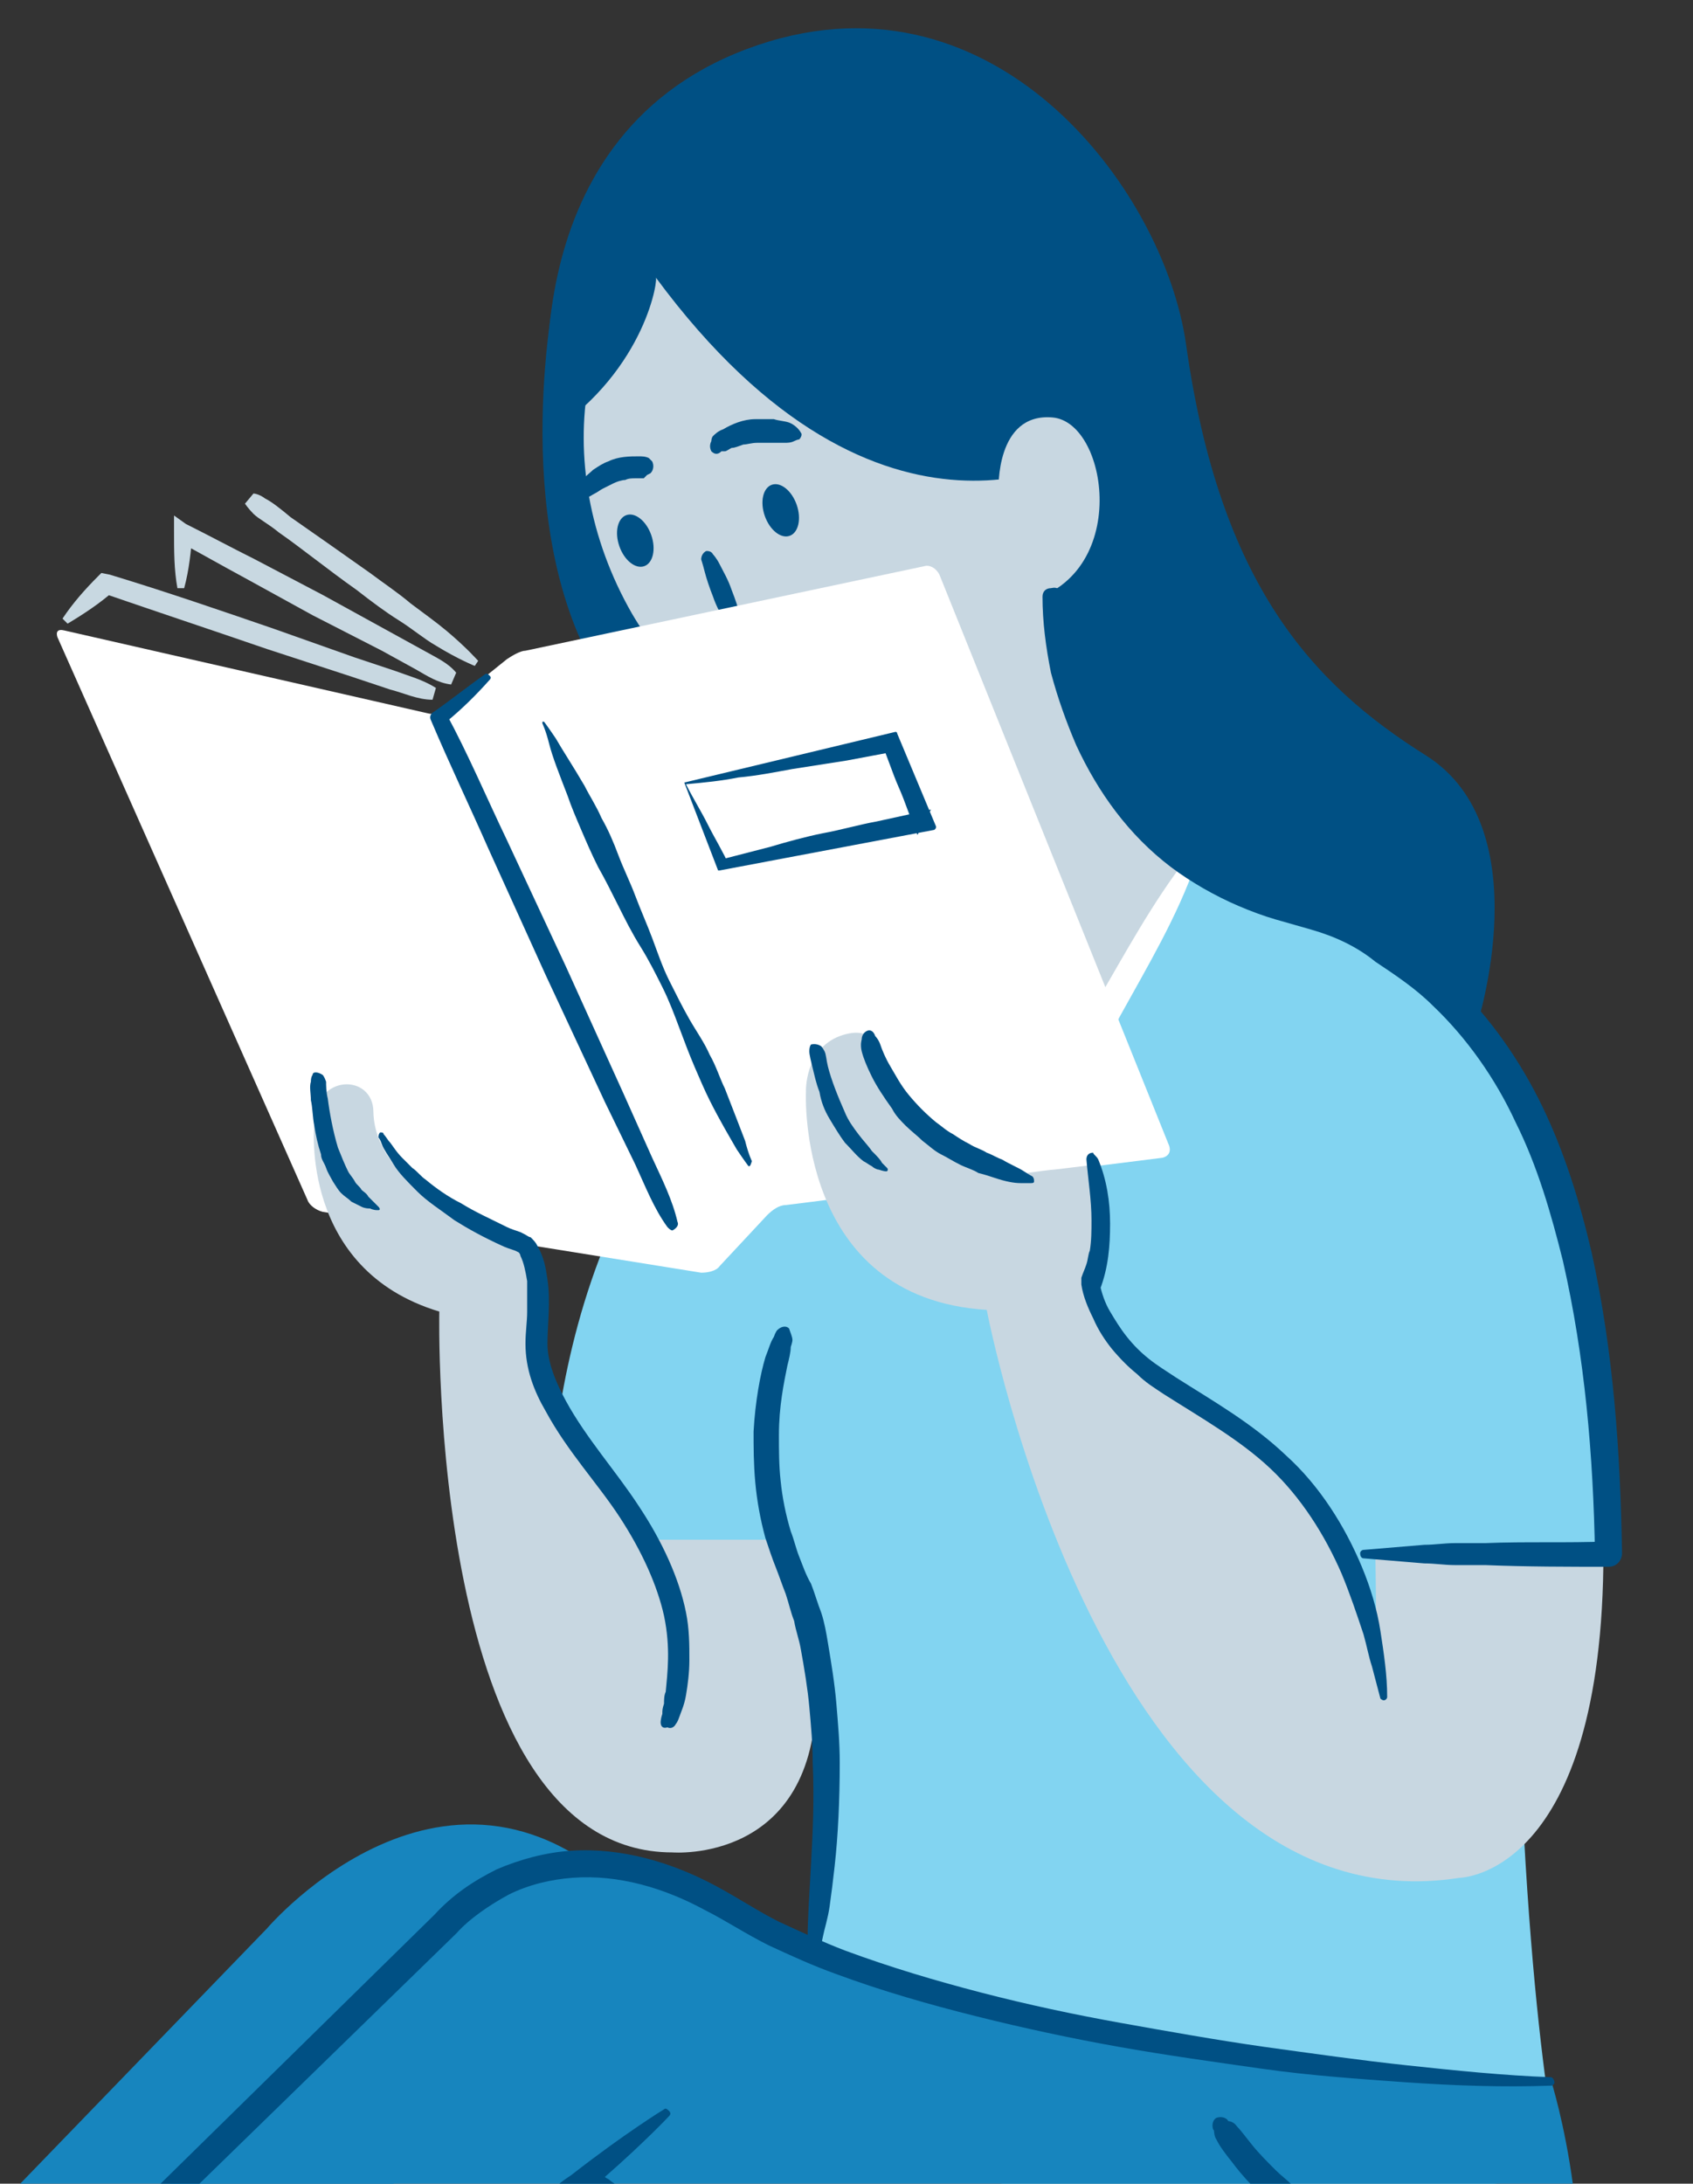 <?xml version="1.0" encoding="utf-8"?>
<!-- Generator: Adobe Illustrator 19.2.1, SVG Export Plug-In . SVG Version: 6.00 Build 0)  -->
<svg version="1.1" id="Layer_1" xmlns="http://www.w3.org/2000/svg" xmlns:xlink="http://www.w3.org/1999/xlink" x="0px" y="0px"
	 viewBox="0 0 100.2 129.2" style="enable-background:new 0 0 100.2 129.2;" xml:space="preserve">
<rect x="0" y="0" width="100.2" height="129.2" fill="#333333" stroke="none"/>
<style type="text/css">
	.st0{fill:#82D4F1;}
	.st1{fill:#005084;}
	.st2{fill:#C8D7E1;}
	.st3{fill:#FFFFFF;}
	.st4{fill:#C8D8E1;}
	.st5{fill:#1785BE;}
</style>
<g>
	<path class="st0" d="M45.7,91.3c0,0-0.4,0.7,1.6,3.4s2.4,17.1-1.5,31.8c0,0,6,1.6,14.2,2.8H88c1.5-0.3,3-0.7,4.3-1.2
		c0,0-2.4-10.2-2.6-36.2l5.6,0c-0.5-43-29.6-43.8-29.6-43.8L46.3,60.1c-14.7,10-13.8,31.5-13.8,31.5L45.7,91.3z"/>
	<path class="st1" d="M32.9,16.9c0,0-2.9,13.7,2.4,22.8l6-1.2l-5.6-17L32.9,16.9z"/>
	<path class="st2" d="M65.1,39.9c3.4-5.3,3.5-12.8-0.3-19.4c-5.1-8.9-15.4-12.5-23-8.2c-7.6,4.4-9.5,15.1-4.4,24
		c4,6.8,11,10.6,17.5,9.9c-0.4,6.3-3,13.9-3,13.9l10.6,6.1l9.5-18C68.8,47.3,66.5,43.2,65.1,39.9z"/>
	<ellipse transform="matrix(0.944 -0.33 0.33 0.944 -8.454 14.188)" class="st1" cx="37.6" cy="32" rx="1" ry="1.6"/>
	<ellipse transform="matrix(0.944 -0.33 0.33 0.944 -7.372 16.93)" class="st1" cx="46.2" cy="30.2" rx="1" ry="1.6"/>
	<path class="st3" d="M51.4,58c1,0.7,1.8,1.5,2.6,2.4l2.4,2.5l4.8,5.1l-1.3,0.2c1.6-3,3.3-5.9,5-8.9c1.7-2.9,3.3-5.9,5.4-8.6
		c0.1-0.1,0.2-0.1,0.4,0c0.1,0.1,0.1,0.2,0.1,0.3c-1.1,3.2-2.9,6.2-4.5,9.1c-1.6,3-3.2,5.9-4.9,8.9l0,0c-0.2,0.4-0.7,0.5-1.1,0.3
		c-0.1,0-0.1-0.1-0.2-0.2L55.3,64l-2.4-2.6c-0.8-0.9-1.6-1.7-2.2-2.7c-0.1-0.2-0.1-0.6,0.2-0.7C51.1,57.9,51.3,57.9,51.4,58z"/>
	<path class="st1" d="M32.6,25.6c0,0-2.8-17.3,11.6-22.7s24.7,8.2,26,17.5c2,14.2,7.5,20.1,14.2,24.3c6.8,4.3,3,16,3,16
		s-3.5-4.4-14.5-8.5c-0.6-0.2-3-1.3-4-2.1c-4.8-3.9-6.6-7.1-6.7-16c0,0,3.6-2.3,2.3-7.4c0,0-12.2,8-25.7-10.3
		C39,16.3,38.3,21.8,32.6,25.6z"/>
	<path class="st1" d="M38.3,28.1c0,0-0.1,0.1-0.2,0.2c-0.1,0-0.3,0-0.5,0c-0.2,0-0.4,0-0.6,0.1c-0.2,0-0.5,0.1-0.7,0.2
		c-0.2,0.1-0.4,0.2-0.6,0.3c-0.2,0.1-0.3,0.2-0.5,0.3c-0.2,0.1-0.3,0.2-0.4,0.2c-0.1,0.1-0.2,0.1-0.2,0.1l0,0
		c-0.1,0-0.3-0.1-0.3-0.2c0,0,0-0.1,0-0.3c0-0.2,0-0.4,0.2-0.6c0.1-0.2,0.4-0.4,0.6-0.6c0.3-0.2,0.6-0.4,0.9-0.5
		c0.6-0.3,1.3-0.3,1.8-0.3c0.2,0,0.4,0,0.6,0.1c0.1,0.1,0.2,0.2,0.2,0.2c0.1,0.2,0.1,0.5-0.1,0.7L38.3,28.1z"/>
	<path class="st1" d="M42.2,32.8c0,0,0.2,0.2,0.4,0.6c0.2,0.4,0.5,0.9,0.7,1.5c0.2,0.5,0.4,1.1,0.5,1.5c0.1,0.4,0.2,0.7,0.2,0.7
		c0,0.2-0.1,0.4-0.3,0.5c-0.2,0-0.3,0-0.4-0.2c0,0-0.2-0.2-0.4-0.6c-0.2-0.4-0.5-0.9-0.7-1.5c-0.2-0.5-0.4-1.1-0.5-1.5
		c-0.1-0.4-0.2-0.7-0.2-0.7c0-0.2,0.1-0.4,0.3-0.5C41.9,32.6,42.1,32.6,42.2,32.8z"/>
	<path class="st1" d="M42.1,26.1c0,0,0-0.2,0.1-0.3c0.1-0.1,0.3-0.3,0.6-0.4c0.5-0.3,1.2-0.6,1.9-0.6c0.4,0,0.7,0,1.1,0
		c0.3,0.1,0.6,0.1,0.9,0.2c0.5,0.2,0.7,0.6,0.7,0.6c0.1,0.1,0,0.3-0.1,0.4c0,0,0,0,0,0l0,0c0,0-0.1,0-0.3,0.1
		c-0.2,0.1-0.4,0.1-0.6,0.1c-0.2,0-0.5,0-0.8,0c-0.3,0-0.6,0-0.8,0c-0.3,0-0.6,0.1-0.8,0.1c-0.3,0.1-0.5,0.2-0.7,0.2
		c-0.2,0.1-0.3,0.2-0.4,0.2c-0.1,0-0.2,0-0.2,0c-0.2,0.2-0.4,0.2-0.6,0C42,26.5,42,26.3,42.1,26.1z"/>
	<g>
		<path class="st3" d="M3.4,37.7c-0.1-0.3,0-0.5,0.4-0.4l21.5,4.9c0.3,0.1,0.9,0,1.1-0.3L30,39c0.3-0.2,0.8-0.5,1.1-0.5l23.6-5
			c0.3-0.1,0.7,0.1,0.9,0.5l13.6,33.8c0.1,0.3,0,0.6-0.4,0.7l-22.3,2.8c-0.4,0-0.8,0.3-1.1,0.6l-2.8,3c-0.2,0.3-0.7,0.4-1.1,0.4
			l-22.4-3.6c-0.4-0.1-0.8-0.4-0.9-0.7L3.4,37.7z"/>
		<path class="st1" d="M39.5,72.6c-0.8-1.1-1.3-2.4-1.9-3.7l-1.8-3.7l-3.5-7.5l-3.4-7.5c-1.1-2.5-2.3-5-3.4-7.6l0,0
			c-0.1-0.2,0-0.4,0.2-0.5c1-0.7,2-1.5,3-2.2c0.1-0.1,0.2,0,0.3,0.1c0.1,0.1,0,0.2,0,0.2c-0.8,0.9-1.7,1.8-2.7,2.6l0.1-0.6
			c1.3,2.4,2.4,5,3.6,7.5l3.5,7.5l3.4,7.5l1.7,3.8c0.6,1.3,1.2,2.5,1.5,3.8c0.1,0.2-0.1,0.4-0.3,0.5C39.7,72.8,39.6,72.7,39.5,72.6z
			"/>
		<path class="st1" d="M44.3,69c0,0-0.3-0.4-0.7-1c-0.4-0.7-1-1.7-1.6-2.9c-0.3-0.6-0.6-1.3-0.9-2c-0.3-0.7-0.6-1.5-0.9-2.3
			c-0.3-0.8-0.6-1.6-1-2.4c-0.4-0.8-0.8-1.6-1.3-2.4c-0.5-0.8-0.9-1.6-1.3-2.4c-0.4-0.8-0.8-1.6-1.2-2.3c-0.4-0.8-0.7-1.5-1-2.2
			c-0.3-0.7-0.6-1.4-0.8-2c-0.5-1.3-0.9-2.3-1.1-3.1c-0.2-0.8-0.4-1.2-0.4-1.2c0,0,0-0.1,0-0.1c0,0,0.1,0,0.1,0c0,0,0.3,0.4,0.7,1
			c0.4,0.7,1,1.6,1.7,2.8c0.3,0.6,0.7,1.2,1,1.9c0.4,0.7,0.7,1.4,1,2.2c0.3,0.8,0.7,1.6,1,2.4c0.3,0.8,0.7,1.7,1,2.5
			c0.3,0.8,0.6,1.7,1,2.5c0.4,0.8,0.8,1.6,1.2,2.3c0.4,0.7,0.9,1.4,1.2,2.1c0.4,0.7,0.6,1.4,0.9,2c0.5,1.3,0.9,2.3,1.2,3.1
			c0.2,0.8,0.4,1.2,0.4,1.2C44.4,69,44.4,69,44.3,69C44.3,69,44.3,69,44.3,69z"/>
		<path class="st1" d="M40.6,46.4c0.4,0.8,0.9,1.6,1.3,2.4c0.4,0.8,0.9,1.6,1.3,2.5l-0.7-0.4l3.1-0.8c1-0.3,2.1-0.6,3.1-0.8
			c1.1-0.2,2.1-0.5,3.2-0.7l3.2-0.7l-0.8,1.5c-0.4-0.9-0.7-1.9-1.1-2.8c-0.4-0.9-0.7-1.9-1.1-2.8l1.2,0.6c-1.1,0.2-2.1,0.4-3.2,0.6
			l-3.2,0.5c-1.1,0.2-2.1,0.4-3.2,0.5C42.7,46.2,41.7,46.3,40.6,46.4z M40.5,46.3l12.5-3c0,0,0.1,0,0.1,0.1l2.3,5.5
			c0,0.1,0,0.1-0.1,0.2l0,0l-12.7,2.4c0,0-0.1,0-0.1,0L40.5,46.3C40.5,46.4,40.5,46.3,40.5,46.3C40.5,46.3,40.5,46.3,40.5,46.3z"/>
		<path class="st4" d="M25.6,41.4c-0.9,0-1.7-0.4-2.5-0.6L20.7,40l-4.9-1.6c-3.2-1.1-6.5-2.2-9.7-3.3L6.7,35C5.9,35.7,5,36.3,4,36.9
			l-0.3-0.3c0.6-0.9,1.3-1.7,2.1-2.5l0.2-0.2L6.5,34c3.3,1,6.5,2.1,9.7,3.2l4.8,1.7l2.4,0.8c0.8,0.3,1.6,0.5,2.4,1L25.6,41.4z"/>
		<path class="st4" d="M26.7,40.5c-0.8-0.1-1.4-0.5-2.1-0.9l-2-1.1l-4.1-2.1l-4-2.2c-1.3-0.7-2.7-1.5-4-2.2l0.9-0.5
			c-0.1,1.1-0.2,2.2-0.5,3.3l-0.4,0c-0.2-1.1-0.2-2.2-0.2-3.4l0-0.9L11,31c1.4,0.7,2.7,1.4,4.1,2.1l4,2.1l4,2.2l2,1.1
			c0.7,0.4,1.4,0.7,1.9,1.3L26.7,40.5z"/>
		<path class="st4" d="M15,29.2c0,0,0.3,0,0.7,0.3c0.4,0.2,0.9,0.6,1.5,1.1c1.3,0.9,3,2.1,4.7,3.3c0.8,0.6,1.7,1.2,2.4,1.8
			c0.8,0.6,1.5,1.1,2.1,1.6c1.2,1,1.9,1.8,1.9,1.8l-0.2,0.3c0,0-1-0.4-2.3-1.2c-0.7-0.4-1.4-1-2.2-1.5c-0.8-0.5-1.6-1.1-2.5-1.8
			c-1.7-1.2-3.3-2.5-4.6-3.4c-0.6-0.5-1.2-0.8-1.5-1.1c-0.3-0.3-0.5-0.6-0.5-0.6L15,29.2z"/>
	</g>
	<path class="st2" d="M59.1,29c0,0-0.2-4.6,3.2-4.3c3.4,0.3,4.7,9.9-2.1,11L59.1,29z"/>
	<path class="st2" d="M81.5,99.7l-0.1-7.9l13.5,0c0,19.2-8.5,19.3-8.5,19.3c-21,3.3-28-33.6-28-33.6c-11.3-0.7-10.7-12.9-10.7-12.9
		s-0.1-2.5,2-3.3c2.2-0.8,2.4,1.1,2.4,1.1c0.9,4.2,7.1,7.2,8.7,7c1.4-0.2,1.6-0.2,1.6-0.2l2.5-0.3c0,0,0.8,2.1-0.1,7
		c0,0,0.5,3.3,3.4,5.4C72.1,84.2,80.7,87.5,81.5,99.7z"/>
	<path class="st1" d="M62.8,35.2c0.2,1.4,0.5,2.8,0.9,4.2c0.4,1.4,0.8,2.7,1.4,4c1.2,2.6,2.9,4.9,5.2,6.6c1.1,0.9,2.4,1.6,3.7,2.1
		c0.7,0.3,1.3,0.5,2,0.7c0.7,0.2,1.4,0.4,2.1,0.6c1.5,0.5,2.9,1.1,4.2,1.9c1.3,0.8,2.6,1.7,3.7,2.8c2.2,2.1,4,4.7,5.3,7.4
		c1.3,2.7,2.2,5.6,2.9,8.6c1.3,5.9,1.7,11.8,1.8,17.8l0,0c0,0.4-0.3,0.8-0.8,0.8l0,0c-2.4,0-4.8,0-7.3-0.1l-1.8,0
		c-0.6,0-1.2-0.1-1.8-0.1c-1.2-0.1-2.4-0.2-3.6-0.3c-0.1,0-0.2-0.1-0.2-0.3c0-0.1,0.1-0.2,0.2-0.2c1.2-0.1,2.4-0.2,3.6-0.3
		c0.6,0,1.2-0.1,1.8-0.1l1.8,0c2.4-0.1,4.8,0,7.3-0.1l-0.8,0.8c-0.1-5.9-0.6-11.7-1.9-17.4c-0.7-2.8-1.5-5.6-2.8-8.2
		c-1.2-2.6-2.9-5-4.9-6.9c-1-1-2.2-1.8-3.4-2.6C80.3,56,79,55.4,77.6,55c-0.7-0.2-1.4-0.4-2.1-0.6c-0.7-0.2-1.5-0.5-2.2-0.8
		c-1.4-0.6-2.8-1.4-4-2.3c-2.5-1.9-4.3-4.4-5.6-7.2c-0.6-1.4-1.1-2.8-1.5-4.3c-0.3-1.5-0.5-3-0.5-4.5c0-0.3,0.2-0.5,0.5-0.5
		C62.6,34.7,62.8,34.9,62.8,35.2L62.8,35.2z"/>
	<path class="st1" d="M51.8,61.3c0,0,0.2,0.2,0.3,0.5c0.1,0.3,0.3,0.8,0.6,1.3c0.3,0.5,0.6,1.1,1.1,1.7c0.5,0.6,1,1.1,1.6,1.6
		c0.3,0.2,0.6,0.5,1,0.7c0.3,0.2,0.6,0.4,1,0.6c0.3,0.2,0.7,0.3,1,0.5c0.3,0.1,0.6,0.3,0.9,0.4c0.5,0.3,1,0.5,1.3,0.7
		c0.3,0.2,0.5,0.3,0.5,0.3l0,0c0.1,0.1,0.1,0.2,0.1,0.3c0,0.1-0.1,0.1-0.2,0.1c0,0-0.2,0-0.6,0c-0.4,0-0.9-0.1-1.5-0.3
		c-0.3-0.1-0.6-0.2-1-0.3c-0.3-0.2-0.7-0.3-1.1-0.5c-0.4-0.2-0.7-0.4-1.1-0.6c-0.4-0.2-0.7-0.5-1.1-0.8c-0.3-0.3-0.7-0.6-1-0.9
		c-0.3-0.3-0.6-0.6-0.8-1c-0.5-0.7-0.9-1.3-1.2-1.9c-0.3-0.6-0.5-1.1-0.6-1.5c-0.1-0.4,0-0.7,0-0.7c0-0.2,0.1-0.4,0.3-0.5
		C51.5,60.9,51.7,61,51.8,61.3z"/>
	<path class="st1" d="M65,68.6c0.5,1.2,0.7,2.5,0.7,3.8c0,1.3-0.1,2.6-0.6,3.9l0-0.3c0.1,0.5,0.3,1.1,0.6,1.6c0.3,0.5,0.6,1,1,1.5
		c0.4,0.5,0.8,0.9,1.3,1.3c0.5,0.4,1,0.7,1.6,1.1c2.2,1.4,4.5,2.7,6.5,4.6c2,1.8,3.5,4.2,4.5,6.6c0.5,1.2,0.9,2.5,1.1,3.8
		c0.2,1.3,0.4,2.6,0.4,3.9c0,0.1-0.1,0.2-0.2,0.2c-0.1,0-0.2-0.1-0.2-0.1l-0.5-1.9c-0.2-0.6-0.3-1.2-0.5-1.9
		c-0.4-1.2-0.8-2.4-1.3-3.6c-1-2.3-2.4-4.5-4.2-6.2c-1.8-1.7-4.1-3-6.3-4.4c-0.6-0.4-1.1-0.7-1.6-1.2c-0.5-0.4-1-0.9-1.5-1.5
		c-0.4-0.5-0.8-1.1-1.1-1.8c-0.3-0.6-0.6-1.3-0.7-2c0-0.1,0-0.2,0-0.3l0-0.1c0.1-0.3,0.2-0.5,0.3-0.8c0.1-0.3,0.1-0.6,0.2-0.8
		c0.1-0.6,0.1-1.2,0.1-1.8c0-1.2-0.2-2.4-0.3-3.6l0,0c0-0.2,0.1-0.4,0.4-0.4C64.7,68.3,64.9,68.4,65,68.6z"/>
	<path class="st1" d="M48.6,61.9c0,0,0.1,0.1,0.2,0.3c0.1,0.2,0.1,0.5,0.2,0.9c0.2,0.8,0.6,1.8,1,2.7c0.2,0.5,0.5,0.9,0.8,1.3
		c0.3,0.4,0.6,0.7,0.8,1c0.3,0.3,0.5,0.5,0.6,0.7c0.2,0.2,0.3,0.3,0.3,0.3l0,0c0.1,0.1,0,0.2,0,0.2c0,0-0.1,0-0.1,0
		c0,0-0.1,0-0.4-0.1c-0.1,0-0.3-0.1-0.4-0.2c-0.2-0.1-0.3-0.2-0.5-0.3c-0.4-0.3-0.7-0.7-1.1-1.1c-0.3-0.4-0.6-0.9-0.9-1.4
		c-0.3-0.5-0.5-1-0.6-1.6c-0.2-0.5-0.3-1-0.4-1.4c-0.1-0.4-0.2-0.8-0.2-1c0-0.3,0.1-0.4,0.1-0.4C48,61.8,48.3,61.7,48.6,61.9
		C48.5,61.9,48.5,61.9,48.6,61.9L48.6,61.9z"/>
	<path class="st2" d="M46.4,92.9l-0.9-1.8l-7,0l0.3,1.7c-0.5-2.4-0.9-2.6-4-7c-0.2-0.3-0.8-1.4-1.4-1.9c-1.2-1.1-2-2.5-1.4-6.3
		c0.4-3.1-0.7-3.7-0.7-3.7l-2.5-1.1c0,0-6.6-2.6-6.7-7c0-2.3-3.5-2.3-3.5,0.7c0,0-0.9,8.6,7.4,11.1c0,0-0.7,32,13.8,32
		c0,0,8.5,0.7,8.5-9.4L46.4,92.9z"/>
	<path class="st1" d="M39.1,101.9c0,0,0-0.2,0.1-0.5c0-0.2,0-0.3,0.1-0.6c0-0.2,0-0.5,0.1-0.7c0.1-1.1,0.3-2.6-0.1-4.5
		c-0.4-1.8-1.3-3.8-2.6-5.8c-1.3-2-3.1-3.9-4.4-6.3c-0.7-1.2-1.2-2.5-1.2-4c0-0.7,0.1-1.3,0.1-1.9c0-0.6,0-1.2,0-1.8
		c-0.1-0.6-0.2-1.1-0.4-1.5c0-0.1-0.1-0.2-0.1-0.2c0,0,0,0,0,0l-0.2-0.1c-0.3-0.1-0.6-0.2-0.8-0.3c-1.1-0.5-2-1-2.8-1.5
		c-0.8-0.6-1.6-1.1-2.2-1.7c-0.6-0.6-1.1-1.1-1.4-1.6c-0.3-0.5-0.6-0.9-0.7-1.2c-0.1-0.3-0.2-0.4-0.2-0.4c0-0.1,0-0.2,0.1-0.3
		c0.1,0,0.2,0,0.2,0.1l0,0c0,0,0.1,0.1,0.3,0.4c0.2,0.2,0.4,0.6,0.8,1c0.2,0.2,0.4,0.4,0.6,0.6c0.3,0.2,0.5,0.5,0.8,0.7
		c0.6,0.5,1.3,1,2.1,1.4c0.8,0.5,1.7,0.9,2.7,1.4c0.2,0.1,0.5,0.2,0.8,0.3l0.2,0.1c0.2,0.1,0.3,0.2,0.4,0.2c0.2,0.2,0.3,0.3,0.4,0.5
		c0.4,0.7,0.5,1.3,0.6,2c0.2,1.3,0,2.7,0,3.8c0,1.1,0.5,2.3,1.1,3.4c1.2,2.2,3,4.2,4.3,6.2c1.4,2.1,2.4,4.3,2.8,6.3
		c0.2,1,0.2,1.9,0.2,2.8c0,0.8-0.1,1.5-0.2,2.1c-0.1,0.6-0.3,1-0.4,1.3c-0.1,0.3-0.2,0.4-0.2,0.4c-0.1,0.2-0.3,0.3-0.5,0.2
		C39.2,102.3,39.1,102.1,39.1,101.9z"/>
	<path class="st1" d="M46.9,79.3c0,0,0,0.1-0.1,0.4c0,0.3-0.1,0.7-0.2,1.1c-0.2,1-0.5,2.4-0.5,4.1c0,0.9,0,1.8,0.1,2.7
		c0.1,1,0.3,2,0.6,3c0.2,0.5,0.3,1,0.5,1.5c0.2,0.5,0.4,1.1,0.7,1.6c0.2,0.5,0.4,1.2,0.6,1.7c0.2,0.6,0.3,1.2,0.4,1.8
		c0.2,1.2,0.4,2.4,0.5,3.6c0.1,1.2,0.2,2.3,0.2,3.5c0,2.2-0.1,4.3-0.3,6.1c-0.1,0.9-0.2,1.7-0.3,2.4c-0.1,0.7-0.3,1.3-0.4,1.8
		c-0.2,1-0.4,1.6-0.4,1.6c0,0.1-0.2,0.2-0.3,0.2c-0.1,0-0.2-0.1-0.2-0.2c0,0,0-0.1,0-0.4c0-0.3,0-0.7,0-1.2c0-1,0.1-2.5,0.2-4.3
		c0.1-1.8,0.2-3.8,0.1-6c0-1.1-0.1-2.2-0.2-3.3c-0.1-1.1-0.3-2.3-0.5-3.4c-0.1-0.6-0.3-1.1-0.4-1.7c-0.2-0.5-0.3-1-0.5-1.6
		c-0.2-0.5-0.4-1.1-0.6-1.6c-0.2-0.5-0.4-1.1-0.6-1.7c-0.3-1.1-0.5-2.2-0.6-3.3c-0.1-1.1-0.1-2.1-0.1-3c0.1-1.8,0.4-3.4,0.7-4.4
		c0.2-0.5,0.3-0.9,0.5-1.2c0.1-0.3,0.2-0.4,0.2-0.4l0,0c0.2-0.2,0.5-0.3,0.7-0.1C46.8,78.9,46.9,79.1,46.9,79.3z"/>
	<path class="st1" d="M19.1,63.6c0,0,0.1,0.1,0.2,0.4c0,0.2,0,0.6,0.1,1c0.1,0.8,0.3,1.9,0.6,2.9c0.2,0.5,0.4,1,0.6,1.4
		c0.1,0.2,0.3,0.4,0.4,0.6c0.1,0.2,0.3,0.3,0.4,0.5c0.1,0.1,0.3,0.2,0.4,0.4c0.1,0.1,0.2,0.2,0.3,0.3c0.2,0.2,0.3,0.3,0.3,0.3l0,0
		c0.1,0.1,0.1,0.2,0,0.2c0,0-0.1,0-0.1,0c0,0-0.2,0-0.4-0.1c-0.1,0-0.3,0-0.5-0.1c-0.2-0.1-0.4-0.2-0.6-0.3
		c-0.2-0.2-0.4-0.3-0.6-0.5c-0.2-0.2-0.3-0.4-0.5-0.7c-0.1-0.2-0.3-0.5-0.4-0.8c-0.1-0.3-0.3-0.5-0.3-0.8c-0.2-0.6-0.3-1.1-0.4-1.7
		c-0.1-0.5-0.1-1.1-0.2-1.5c0-0.4-0.1-0.8,0-1.1c0-0.3,0.1-0.4,0.1-0.4C18.5,63.4,18.8,63.4,19.1,63.6C19,63.6,19,63.6,19.1,63.6
		L19.1,63.6z"/>
	<path class="st5" d="M93.1,129.3c-0.5-3.7-1.3-6.2-1.3-6.2s-34.4-1-50.2-11.1c-9.6-6.1-18.2,4-18.2,4L10,129.3H93.1z"/>
	<path class="st5" d="M23.2,129.3l15-16c-11.1-12.5-22.4,0.8-22.4,0.8L1.1,129.3H23.2z"/>
	<path class="st1" d="M72,126.6c0.2,0.4,0.5,0.8,0.9,1.3c0.3,0.4,0.7,0.9,1.2,1.4h2.4c-0.3-0.3-0.7-0.6-1-0.9c-0.5-0.5-1-1-1.4-1.5
		c-0.4-0.5-0.7-0.9-0.9-1.1c-0.2-0.3-0.5-0.3-0.5-0.3c-0.1-0.2-0.4-0.3-0.7-0.2c-0.2,0.1-0.3,0.4-0.2,0.7
		C71.9,126,71.8,126.3,72,126.6z"/>
	<path class="st1" d="M36.5,129.3c-0.1-0.1-0.3-0.2-0.4-0.3c-0.1-0.1-0.2-0.1-0.3-0.2c2.4-2.1,3.8-3.6,3.8-3.6
		c0.1-0.1,0.1-0.2,0-0.3c-0.1-0.1-0.2-0.2-0.3-0.1c0,0-2.3,1.4-5.5,3.9c-0.3,0.2-0.6,0.4-0.8,0.6H36.5z"/>
	<path class="st1" d="M9.4,129.3h2.3L27,114.4l0,0l0,0c0.8-0.9,2-1.7,3.1-2.3c1.2-0.6,2.5-0.9,3.8-1c2.7-0.2,5.4,0.6,7.8,1.9
		c1.2,0.6,2.4,1.4,3.8,2.1c1.3,0.6,2.6,1.2,4,1.7c2.7,1,5.5,1.8,8.3,2.5c2.8,0.7,5.6,1.3,8.4,1.8c2.8,0.5,5.7,0.9,8.5,1.3
		c2.8,0.4,5.7,0.6,8.5,0.8c2.9,0.2,5.7,0.3,8.6,0.2c0.1,0,0.2-0.1,0.2-0.2c0-0.1-0.1-0.3-0.2-0.3c-2.8-0.1-5.7-0.4-8.5-0.7
		c-2.8-0.3-5.6-0.7-8.5-1.1c-2.8-0.4-5.6-0.9-8.4-1.4c-2.8-0.5-5.6-1.1-8.3-1.8c-2.7-0.7-5.4-1.5-8.1-2.5c-1.3-0.5-2.6-1.1-3.9-1.7
		c-1.2-0.6-2.4-1.4-3.7-2.1c-2.6-1.4-5.6-2.3-8.6-2.1c-1.5,0.1-3,0.5-4.4,1.1c-1.4,0.7-2.6,1.5-3.7,2.7l0.1-0.1L9.4,129.3z"/>
</g>
</svg>
